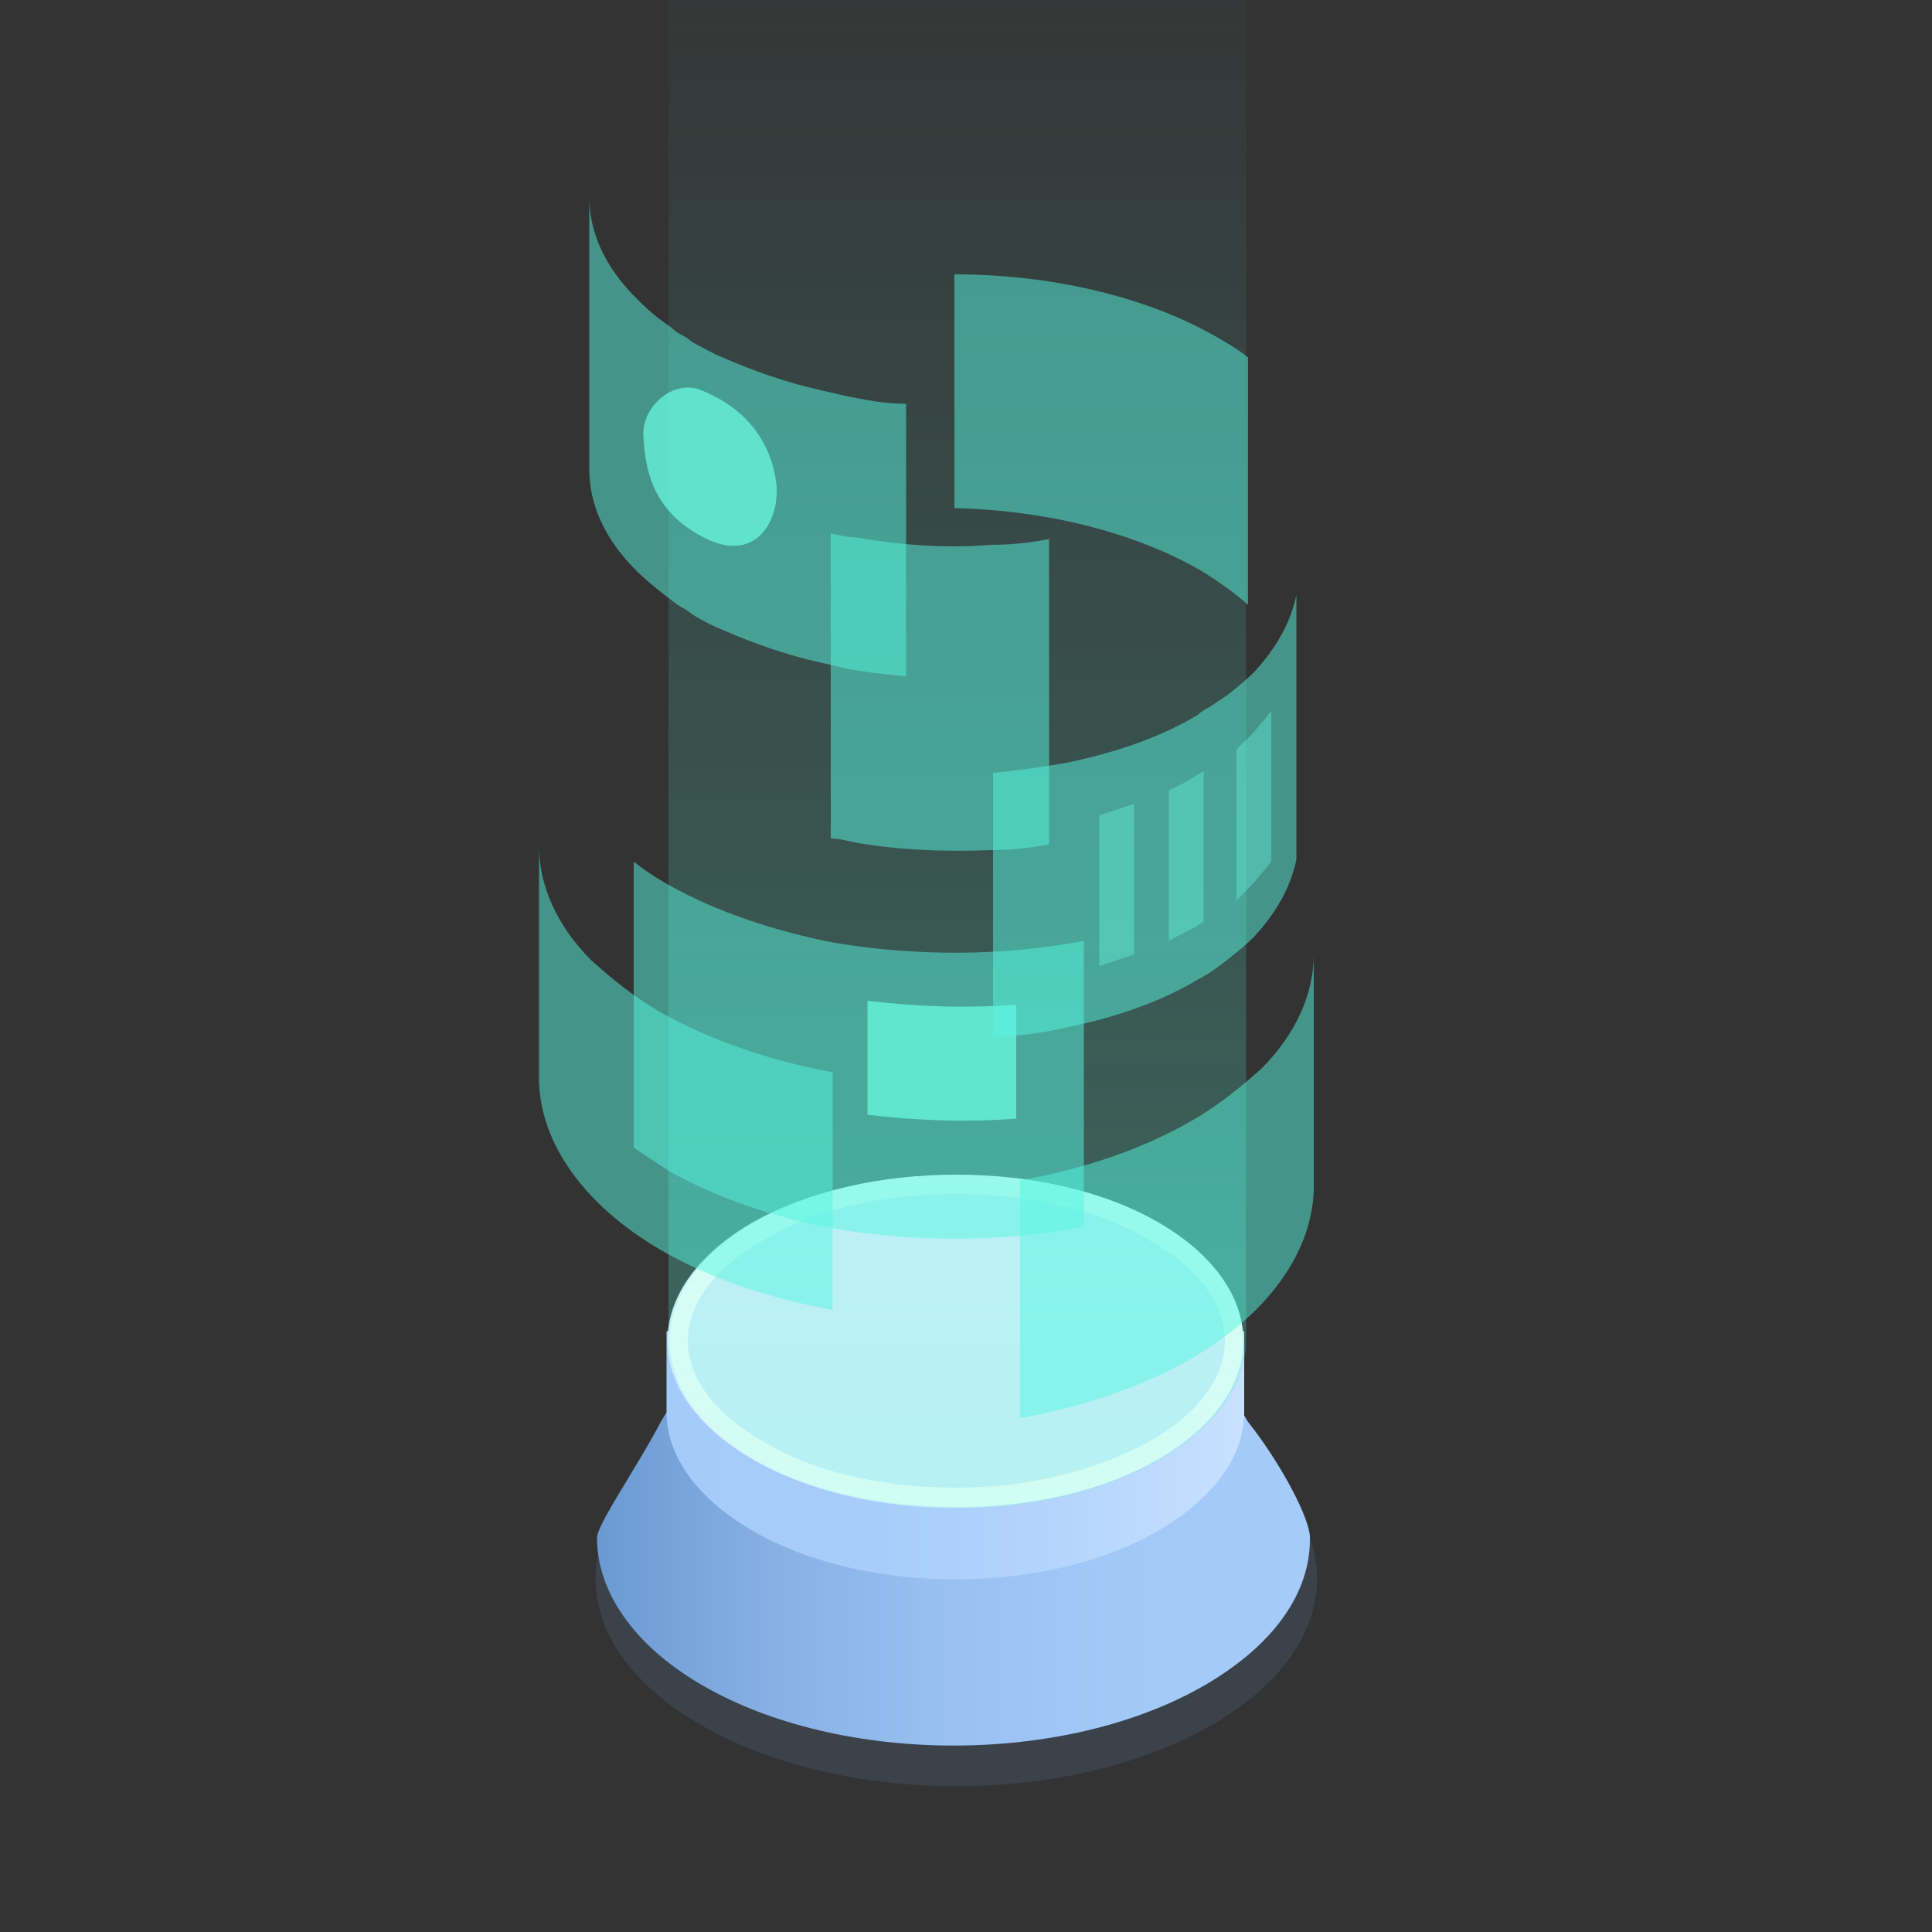 <?xml version="1.0" encoding="utf-8"?>
<!-- Generator: Adobe Illustrator 19.0.0, SVG Export Plug-In . SVG Version: 6.00 Build 0)  -->
<svg version="1.1" id="Layer_1" xmlns="http://www.w3.org/2000/svg" xmlns:xlink="http://www.w3.org/1999/xlink" x="0px" y="0px"
	 viewBox="0 0 100 100" style="enable-background:new 0 0 100 100;" xml:space="preserve">
<rect x="0" y="0" width="100" height="100" fill="#333333" stroke="none"/>
<style type="text/css">
	.st0{opacity:0.15;fill:#6B99D1;}
	.st1{fill:url(#XMLID_2_);}
	.st2{fill:url(#XMLID_3_);}
	.st3{fill:#DCEEFF;}
	.st4{fill:#FFFFFF;}
	.st5{opacity:0.4;fill:url(#XMLID_4_);}
	.st6{opacity:0.5;fill:#57F7E0;}
	.st7{opacity:0.7;fill:#6CFFE6;}
	.st8{opacity:0.7;}
	.st9{opacity:0.5;fill:#6CFFE6;}
</style>
<g id="XMLID_3990_">
	<path id="XMLID_4159_" class="st0" d="M36.3,74.1c-7.3,4.2-7.3,11,0,15.2c7.3,4.2,19.1,4.2,26.4,0c7.3-4.2,7.3-11,0-15.2
		S43.6,69.9,36.3,74.1z"/>
	<g id="XMLID_576_">
		<linearGradient id="XMLID_2_" gradientUnits="userSpaceOnUse" x1="31.012" y1="79.63" x2="67.935" y2="79.63">
			<stop  offset="0" style="stop-color:#6B99D1"/>
			<stop  offset="2.052760e-02" style="stop-color:#6E9BD3"/>
			<stop  offset="0.236" style="stop-color:#86B0E4"/>
			<stop  offset="0.463" style="stop-color:#97BFF0"/>
			<stop  offset="0.708" style="stop-color:#A2C8F8"/>
			<stop  offset="1" style="stop-color:#A5CBFA"/>
		</linearGradient>
		<path id="XMLID_497_" class="st1" d="M64.6,73.6l-0.3-0.5H64c-0.5-0.4-1-0.7-1.5-1c-7.2-4.2-18.9-4.2-26.1,0
			c-0.5,0.3-1.1,0.6-1.5,1h-0.4l-0.3,0.5c-1.2,2.3-3.3,5.3-3.3,6c0,2.7,1.8,5.5,5.4,7.6c7.2,4.2,18.9,4.2,26.1,0
			c3.6-2.1,5.4-4.8,5.4-7.5C67.9,78.7,66.2,75.6,64.6,73.6z"/>
		<linearGradient id="XMLID_3_" gradientUnits="userSpaceOnUse" x1="34.553" y1="73.088" x2="64.39" y2="73.088">
			<stop  offset="0" style="stop-color:#A5CBFA"/>
			<stop  offset="0.363" style="stop-color:#A8CDFA"/>
			<stop  offset="0.667" style="stop-color:#B3D4FC"/>
			<stop  offset="0.948" style="stop-color:#C4DFFE"/>
			<stop  offset="1" style="stop-color:#C8E2FF"/>
		</linearGradient>
		<path id="XMLID_2162_" class="st2" d="M62.5,68.9C61.8,68.2,61,67.6,60,67c-5.8-3.4-15.3-3.4-21.1,0c-1,0.6-1.8,1.2-2.5,1.9h-1.9
			v4.2l0,0c0,2.2,1.5,4.4,4.4,6.1c5.8,3.4,15.3,3.4,21.1,0c2.9-1.7,4.4-3.9,4.4-6.1v-4.2H62.5z"/>
		<path id="XMLID_2135_" class="st3" d="M38.9,63.3c-5.8,3.4-5.8,8.8,0,12.2c5.8,3.4,15.3,3.4,21.1,0c5.8-3.4,5.8-8.8,0-12.2
			C54.2,60,44.7,60,38.9,63.3z"/>
		<g id="XMLID_2159_">
			<path id="XMLID_23_" class="st4" d="M49.5,61.8c3.8,0,7.4,0.8,10,2.4c2.5,1.4,3.9,3.3,3.9,5.2c0,1.9-1.4,3.8-3.9,5.2
				c-2.7,1.5-6.2,2.4-10,2.4c-3.8,0-7.4-0.8-10-2.4c-2.5-1.4-3.9-3.3-3.9-5.2c0-1.9,1.4-3.8,3.9-5.2C42.1,62.6,45.7,61.8,49.5,61.8
				 M49.5,60.8c-3.8,0-7.6,0.8-10.5,2.5c-5.8,3.4-5.8,8.8,0,12.2c2.9,1.7,6.7,2.5,10.5,2.5s7.6-0.8,10.5-2.5c5.8-3.4,5.8-8.8,0-12.2
				C57.1,61.6,53.3,60.8,49.5,60.8L49.5,60.8z"/>
		</g>
		<linearGradient id="XMLID_4_" gradientUnits="userSpaceOnUse" x1="49.471" y1="77.845" x2="49.471" y2="-7.526">
			<stop  offset="0" style="stop-color:#57F7D7;stop-opacity:0.7"/>
			<stop  offset="0.904" style="stop-color:#57F7DF;stop-opacity:6.719244e-02"/>
			<stop  offset="1" style="stop-color:#57F7E0;stop-opacity:0"/>
		</linearGradient>
		<path id="XMLID_574_" class="st5" d="M34.6,69.4c0,2.2,1.5,4.4,4.4,6.1c5.8,3.4,15.3,3.4,21.1,0c2.9-1.7,4.4-3.9,4.4-6.1V-7H34.6
			L34.6,69.4z"/>
		<path id="XMLID_498_" class="st6" d="M34.2,52.4c-1.4-0.8-2.6-1.8-3.6-2.7c-1.8-1.8-2.7-3.9-2.7-5.9v11.9v0.3
			c0.1,3.1,2.2,6.3,6.3,8.7c2.6,1.5,5.6,2.5,8.9,3.1V55.5C39.8,54.9,36.7,53.8,34.2,52.4z"/>
		<path id="XMLID_1728_" class="st6" d="M61.7,58c1.4-0.8,2.6-1.8,3.6-2.7c1.8-1.8,2.7-3.9,2.7-5.9v11.9v0.3
			c-0.1,3.1-2.2,6.3-6.3,8.7c-2.6,1.5-5.6,2.5-8.9,3.1V61.1C56.1,60.5,59.1,59.5,61.7,58z"/>
		<g id="XMLID_528_">
			<path id="XMLID_569_" class="st6" d="M56.1,48.7v14.8c-4.2,0.8-8.7,0.8-12.9,0.1c-3.2-0.6-6.1-1.6-8.6-3
				c-0.6-0.4-1.2-0.8-1.8-1.2V44.6c0.5,0.4,1.1,0.8,1.8,1.2c2.5,1.4,5.5,2.4,8.6,3C47.4,49.5,51.9,49.5,56.1,48.7z"/>
			<path id="XMLID_526_" class="st7" d="M44.9,51.8v4v1.9c2.5,0.3,5.1,0.4,7.7,0.2v-1V52C50,52.2,47.4,52.1,44.9,51.8z"/>
		</g>
		<g id="XMLID_502_">
			<path id="XMLID_500_" class="st6" d="M64.9,34.8c-0.4,0.4-0.9,0.8-1.4,1.2c-0.3,0.2-0.6,0.4-0.9,0.6c-0.2,0.1-0.4,0.2-0.6,0.4
				c-2,1.2-4.4,2-6.9,2.5c-1.2,0.2-2.5,0.4-3.7,0.5v13.7c1.3-0.1,2.5-0.2,3.7-0.5c2.5-0.5,4.9-1.3,6.9-2.5c0.6-0.3,1.1-0.7,1.5-1
				c0.5-0.4,1-0.8,1.4-1.2c1.2-1.3,1.9-2.6,2.2-4v-1.9V30.8C66.8,32.2,66.1,33.5,64.9,34.8z"/>
			<g id="XMLID_491_" class="st8">
				<g id="XMLID_46_">
					<path id="XMLID_49_" class="st9" d="M58.7,41.6v7.8c-0.6,0.2-1.2,0.4-1.8,0.6v-7.8C57.5,42,58.1,41.8,58.7,41.6z"/>
					<path id="XMLID_48_" class="st9" d="M62.3,39.9v7.8c-0.1,0.1-0.2,0.1-0.3,0.2c-0.5,0.3-1,0.5-1.5,0.8v-7.8
						c0.5-0.2,1-0.5,1.5-0.8C62.1,40,62.2,40,62.3,39.9z"/>
					<path id="XMLID_47_" class="st9" d="M65.8,36.8v7.8c-0.3,0.4-0.6,0.7-0.9,1.1c-0.3,0.3-0.6,0.6-0.9,0.9v-7.8
						c0.3-0.3,0.6-0.6,0.9-0.9C65.2,37.5,65.5,37.2,65.8,36.8z"/>
				</g>
			</g>
		</g>
		<path id="XMLID_575_" class="st6" d="M54.3,27.9v15.8c-1,0.2-2,0.3-3,0.3c-2.4,0.1-4.8,0-7.1-0.4c-0.4-0.1-0.8-0.2-1.2-0.2V27.6
			c0.4,0.1,0.8,0.2,1.2,0.2c2.3,0.4,4.7,0.6,7.1,0.4C52.3,28.2,53.3,28.1,54.3,27.9z"/>
		<path id="XMLID_577_" class="st6" d="M64.6,18.5v12.8c-0.7-0.6-1.5-1.2-2.5-1.8c-3.5-2-8.1-3.1-12.7-3.2V14.2
			c4.9,0,9.8,1.1,13.5,3.2C63.6,17.8,64.1,18.1,64.6,18.5z"/>
		<g id="XMLID_545_">
			<path id="XMLID_501_" class="st6" d="M43.8,20.5c-0.4-0.1-0.9-0.2-1.3-0.3c-1.8-0.4-3.5-1-5.1-1.7c0,0,0,0,0,0
				c-0.5-0.2-1-0.5-1.4-0.7c-0.2-0.1-0.4-0.3-0.6-0.4c-0.2-0.1-0.4-0.2-0.6-0.4c-0.1-0.1-0.3-0.2-0.4-0.3c0,0,0,0,0,0
				c-0.6-0.4-1.1-0.9-1.5-1.3c-1.6-1.6-2.4-3.4-2.4-5.2l0,13.8l0,0.3c0,1.8,0.8,3.6,2.4,5.2c0.5,0.5,1,0.9,1.5,1.3c0,0,0,0,0,0
				c0.3,0.2,0.6,0.5,1,0.7c0.2,0.1,0.4,0.3,0.6,0.4c0.5,0.3,0.9,0.5,1.4,0.7c0,0,0,0,0,0c1.6,0.7,3.3,1.3,5.1,1.7
				c0.4,0.1,0.9,0.2,1.3,0.3c1,0.2,2,0.3,3.1,0.4l0-14.1C45.8,20.9,44.8,20.7,43.8,20.5z"/>
			<path id="XMLID_532_" class="st7" d="M36.3,20.2c-1.4-0.6-3.1,0.8-3,2.4c0.1,1.6,0.4,3.7,2.9,5.1c2.8,1.6,4.1-0.6,4-2.5
				C40,23.1,38.8,21.2,36.3,20.2z"/>
		</g>
	</g>
</g>
</svg>
